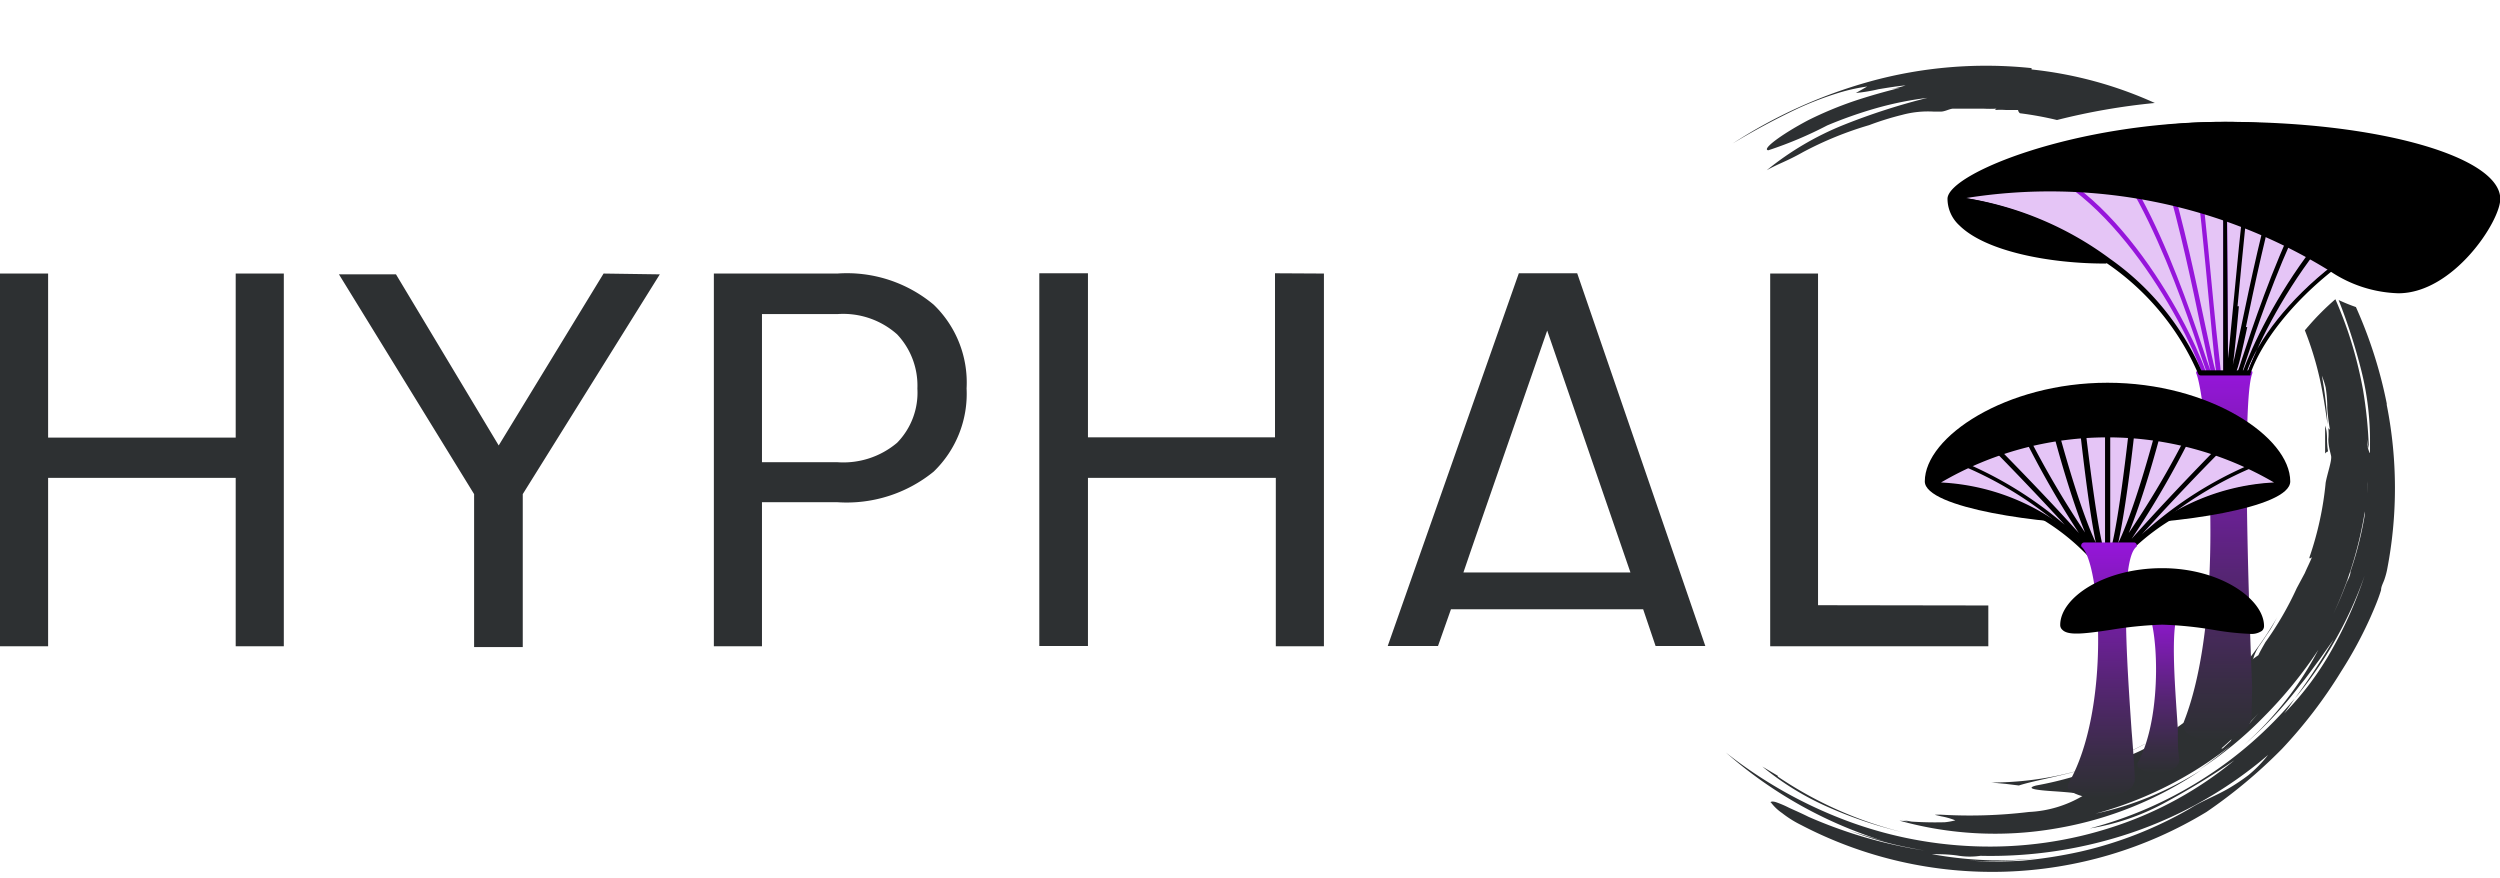 <svg id="Layer_2" data-name="Layer 2" xmlns="http://www.w3.org/2000/svg" xmlns:xlink="http://www.w3.org/1999/xlink" viewBox="0 0 92.49 32.48"><defs><style>.colored-logo-1{fill:#e5c5f6;}.colored-logo-2{fill:#2d3032;}.colored-logo-3{fill:url(#linear-gradient);}.colored-logo-4{clip-path:url(#clip-path);}.colored-logo-5{fill:#9615db;}.colored-logo-6{clip-path:url(#clip-path-2);}.colored-logo-7{fill:url(#linear-gradient-2);}.colored-logo-8{fill:url(#linear-gradient-3);}</style><linearGradient id="linear-gradient" x1="535.8" y1="409.92" x2="535.8" y2="396.22" gradientUnits="userSpaceOnUse"><stop offset="0" stop-color="#2d3032"/><stop offset="0.15" stop-color="#382d44"/><stop offset="0.45" stop-color="#562574"/><stop offset="0.87" stop-color="#8619c1"/><stop offset="1" stop-color="#9615db"/></linearGradient><clipPath id="clip-path" transform="translate(-453.75 -382.52)"><path class="colored-logo-1" d="M546.15,389.88c-4.49.44-8.32,3.92-9.19,6.43h-1.84c-.87-2.51-4.7-6-9.19-6.43a19.9,19.9,0,0,1,20.22,0Z"/></clipPath><clipPath id="clip-path-2" transform="translate(-453.75 -382.52)"><path class="colored-logo-1" d="M538.15,400.45a8.15,8.15,0,0,0-6,2.76h-.92a8.17,8.17,0,0,0-6-2.76,12.17,12.17,0,0,1,12.87,0Z"/></clipPath><linearGradient id="linear-gradient-2" x1="531.48" y1="412.04" x2="531.48" y2="402.61" xlink:href="#linear-gradient"/><linearGradient id="linear-gradient-3" x1="533.6" y1="411.12" x2="533.6" y2="404.93" xlink:href="#linear-gradient"/></defs><path class="colored-logo-2" d="M539.1,394.6l0,0a11,11,0,0,1,.45,1.61A4.82,4.82,0,0,0,539.1,394.6Zm2.25,4.88c0-.14,0-.29,0-.44l-.06-.43c0,.1.07.35.1.53a16.38,16.38,0,0,0-.22-2.21,15.48,15.48,0,0,0-.55-2.13c-.14-.41-.3-.82-.47-1.21a9.62,9.62,0,0,0-1,1l0,0-.13.15a12,12,0,0,1,.67,2.39c.07.38.12.75.17,1.09a13.59,13.59,0,0,0-.21-1.8,3.09,3.09,0,0,1,.14.43,4.73,4.73,0,0,1,.06.76,7,7,0,0,0,.1.81s0,0-.06-.06a2.37,2.37,0,0,1,0,.41v0c0,.23.06.44.1.61s-.14.66-.2,1a11.94,11.94,0,0,1-.6,2.76c0,.09.06,0,.09,0-.08.2-.18.39-.26.58l-.3.56a11.84,11.84,0,0,1-1.16,2c-.09.16-.18.31-.26.48a2.63,2.63,0,0,0-.31.24l-.28.32-.3.31a14.76,14.76,0,0,1-2.84,2.28.76.76,0,0,1-.2.16c-.19.1-.37.2-.55.28l-.55.24c-.31.15-.63.26-.92.38s-.6.21-.88.28a13.15,13.15,0,0,1-1.39.33c-.42.11,0,.17.6.21s1.21.09,1.13.17a4.3,4.3,0,0,1-2,.6,18.29,18.29,0,0,1-3.25.1c-.35,0-.23,0,0,.06a2.67,2.67,0,0,1,.53.15,2.53,2.53,0,0,1-.39.07h0a13.69,13.69,0,0,1-1.68-.06,13.16,13.16,0,0,0,5.79.29,13.51,13.51,0,0,0,5.39-2.17,12.53,12.53,0,0,1-1.92,1,11.52,11.52,0,0,1-2,.62,14,14,0,0,0,6.48-3.87,14.44,14.44,0,0,0,3.48-7.31,4.61,4.61,0,0,1-.06.79A15.41,15.41,0,0,0,541.35,399.48ZM528.88,413l-.33,0L529,413l.42-.09Zm7.4-3.07-.3.28-.05,0,.38-.34Zm-16.76,1.29-.57-.34a10.38,10.38,0,0,0,2.48,1.52,15.69,15.69,0,0,0,2.76.92A14.43,14.43,0,0,1,519.52,411.25Zm20.25-13v0h0Zm.07.58c0-.16,0-.34-.07-.53h0v0c0,.17,0,.35,0,.52s0,.34,0,.51a.21.21,0,0,1,.11-.08C539.86,399.13,539.85,399,539.84,398.85Zm-4.71,9.92.35-.19c.12-.17.28-.32.34-.4.49-.44.9-.83,1.29-1.24a1.7,1.7,0,0,1,.22-.47c.13-.18.24-.36.36-.53s.21-.36.31-.54A12.7,12.7,0,0,1,535.13,408.77Zm1.52.85a10,10,0,0,0,.84-.88C537.22,409,536.94,409.33,536.65,409.62Zm5.4-12.12a16.66,16.66,0,0,0-1.14-3.57,6.62,6.62,0,0,1-.64-.26,21.32,21.32,0,0,1,.84,2.61,10.65,10.65,0,0,1,.32,2.76c0,.42,0,.32-.08.1v.34c0,.34,0,.68,0,1a9.15,9.15,0,0,1-.09,1,13,13,0,0,1-.55,2.23c0,.15-.09.29-.14.43l.07-.22a13.81,13.81,0,0,1-3,4.9,14.1,14.1,0,0,1-2.56,2.25,14,14,0,0,0,2.44-2,15.91,15.91,0,0,0,2-2.46,12.31,12.31,0,0,1-2.74,3.51,14.46,14.46,0,0,0,2.07-2.21c.25-.3.47-.62.69-.91l.55-.78a24.56,24.56,0,0,1-1.44,2.19,14.75,14.75,0,0,0,2.58-4.54,15.22,15.22,0,0,1-1.2,2.72,11,11,0,0,1-1.78,2.38c.14-.18.27-.37.4-.56a14.67,14.67,0,0,1-3.44,3,14.87,14.87,0,0,1-4.15,1.81,8.66,8.66,0,0,0,2.72-.92,28.17,28.17,0,0,0,2.63-1.6,13.69,13.69,0,0,1-4.45,2.45,14.62,14.62,0,0,1-5.14.73,15.12,15.12,0,0,1-5.07-1.07,16.59,16.59,0,0,1-4.15-2.4s0,0,0,0a16.06,16.06,0,0,0,5.95,3.31c-.43-.13-.94-.27-1.43-.44a13.42,13.42,0,0,0,2.36.67,14,14,0,0,0,2.48.28h0a16.25,16.25,0,0,0,5.7-.87,15.31,15.31,0,0,0,5-2.86,4.75,4.75,0,0,1-.73.75,7.51,7.51,0,0,1-.75.5c-.49.28-1,.47-1.42.74a14.53,14.53,0,0,1-4.06,1.59,17.11,17.11,0,0,1-2.11.33,15.64,15.64,0,0,1-2,0,15.54,15.54,0,0,0,2.55-.09,15.07,15.07,0,0,1-1.63.08,14.33,14.33,0,0,1-2.29-.23c.25,0,.63,0,1,.06a2.71,2.71,0,0,0,.81,0,17.2,17.2,0,0,1-6.37-1.44c-.3-.15-.54-.25-.73-.34a3.84,3.84,0,0,0-.44-.19c-.21-.08-.27,0-.22,0a1.72,1.72,0,0,0,.41.39,4,4,0,0,0,.7.44,15.28,15.28,0,0,0,15-.48,18.84,18.84,0,0,0,2.79-2.33,17.56,17.56,0,0,0,2.2-2.88,15.26,15.26,0,0,0,1.08-2c.15-.34.29-.67.39-1,0-.14.09-.28.13-.41a2.77,2.77,0,0,0,.09-.33A15.79,15.79,0,0,0,542.05,397.5Zm-13.14-12.41a16.13,16.13,0,0,0-6,.5,18.29,18.29,0,0,0-5.06,2.29,26.85,26.85,0,0,1,2.42-1.3,12.26,12.26,0,0,1,1.36-.53,7,7,0,0,1,1.2-.28l-.42.24a6.2,6.2,0,0,0,.84-.14c.36-.06.74-.12,1-.14a3.5,3.5,0,0,1-.69.15l.48-.06c-.48.12-1.07.28-1.67.48a13.6,13.6,0,0,0-1.73.72c-1,.53-1.73,1.08-1.47,1.11a14.42,14.42,0,0,0,2.18-.92,16.11,16.11,0,0,1,1.82-.64,12.41,12.41,0,0,1,1.89-.38,24,24,0,0,0-3.1,1,11,11,0,0,0-2.85,1.68c.44-.25.72-.32,1.34-.67a12.88,12.88,0,0,1,2.45-1,10.61,10.61,0,0,1,1.22-.38,3.68,3.68,0,0,1,1.19-.12l.23,0c.16,0,.3-.09.45-.11h.44l.35,0h.35a4.36,4.36,0,0,0,.48,0s0,0-.06.05a2.92,2.92,0,0,1,.42,0h.44a.19.19,0,0,0,.07.12,12.69,12.69,0,0,1,1.37.25,24.23,24.23,0,0,1,3.62-.63A14.77,14.77,0,0,0,528.91,385.09Zm4.19,25a11.68,11.68,0,0,1-2.77,1.07,12,12,0,0,1-2.92.36l.54.05.49.06c.49-.16,1.31-.3,2.18-.54a11.35,11.35,0,0,0,2.49-1Zm6.67-11.82h0v0ZM524.92,413l-.81-.15.21.05a10.44,10.44,0,0,0,1.28.19h0Z" transform="translate(-453.75 -382.52)"/><path class="colored-logo-2" d="M464.25,392.64v13.79h-1.78V400.2h-6.94v6.23h-1.78V392.64h1.78v6.07h6.94v-6.07Zm11.83,0L472.2,399l-3.8-6.33h-2.11l5,8.13v5.66h1.8v-5.66l5.07-8.13Zm13.43,4.25a4,4,0,0,1-1.22,3.08,5.1,5.1,0,0,1-3.56,1.13h-2.79v5.33h-1.78V392.64h4.57a5,5,0,0,1,3.56,1.15A4,4,0,0,1,489.51,396.89Zm-1.82,0a2.76,2.76,0,0,0-.75-2,3,3,0,0,0-2.21-.75h-2.79v5.48h2.79a3.08,3.08,0,0,0,2.21-.72A2.65,2.65,0,0,0,487.69,396.9Zm13.23-4.26v6.07H494v-6.07H492.2v13.79H494V400.2h6.95v6.23h1.78V392.64Zm15.92,13.79H515l-.46-1.36h-7.11l-.48,1.36h-1.86l4.85-13.79h2.16Zm-2.77-2.72-.74-2.15h0l-2.34-6.8-2.36,6.8h0l-.47,1.36h0l-.27.79Zm6.94,1.21V392.64h-1.77v13.79h8.07v-1.51Z" transform="translate(-453.75 -382.52)"/><g id="Main_Edited" data-name="Main Edited"><path class="colored-logo-3" d="M537.05,408.93a.86.86,0,0,1-.57.83,2,2,0,0,1-.82.16,1.55,1.55,0,0,1-1-.28.4.4,0,0,1-.11-.43c1.6-4.09.84-11.89.46-12.86a.1.1,0,0,1,0-.09.08.08,0,0,1,.07,0H537a.08.08,0,0,1,.07,0,.1.1,0,0,1,0,.09c-.37,1-.14,8.14,0,11.59Z" transform="translate(-453.75 -382.52)"/><path class="colored-logo-1" d="M546.15,389.88c-4.49.44-8.32,3.92-9.19,6.43h-1.84c-.87-2.51-4.7-6-9.19-6.43a19.9,19.9,0,0,1,20.22,0Z" transform="translate(-453.75 -382.52)"/><g class="colored-logo-4"><path class="colored-logo-5" d="M535,396.34c-.8-2.31-4.51-5.92-9.11-6.37l0-.18c4.68.46,8.45,4.13,9.27,6.49Zm.36-.06c-.69-2-3.74-7.6-7.43-8l0,.18c3.56.35,6.62,5.95,7.28,7.84Zm.19,0c-.05-.12-.1-.28-.17-.47-.79-2.39-2.89-8.71-5.43-9l0,.19c2.42.24,4.57,6.71,5.28,8.84.07.19.12.35.16.47Zm.18,0c-.08-.21-.21-.87-.39-1.7-.66-3.16-1.9-9.06-3.37-9.21v.19c1.33.13,2.6,6.16,3.2,9.06.19.87.32,1.5.4,1.72Zm.18,0c0-.12-.14-1.2-.26-2.45-.59-6.24-1-9.87-1.65-9.93l0,.19c.08,0,.39.28.82,3.52.27,2,.5,4.45.67,6.24.14,1.54.22,2.35.27,2.49Zm.19-13.76H536v13.79h.18Z" transform="translate(-453.75 -382.52)"/><path class="colored-5" d="M537.05,396.34l-.18-.06c.82-2.36,4.59-6,9.27-6.49l0,.18C541.56,390.42,537.85,394,537.05,396.34Zm7.09-7.84,0-.18c-3.69.36-6.74,6-7.43,8l.17.06C537.52,394.45,540.58,388.85,544.14,388.5Zm-7.3,7.37c.71-2.13,2.86-8.6,5.28-8.84l0-.19c-2.54.26-4.64,6.58-5.44,9-.06.19-.11.35-.16.47l.18.06C536.72,396.22,536.77,396.06,536.84,395.87Zm0-1.25c.6-2.9,1.87-8.93,3.2-9.06v-.19c-1.47.15-2.71,6.05-3.37,9.21-.18.83-.31,1.49-.39,1.7l.17.06C536.57,396.12,536.7,395.49,536.89,394.62Zm-.31-.77c.17-1.79.4-4.24.67-6.24.43-3.24.74-3.52.82-3.52l0-.19c-.6.06-1.06,3.69-1.65,9.93-.12,1.25-.22,2.33-.26,2.45l.17.06C536.36,396.2,536.44,395.39,536.58,393.85Zm-.45-11.33H536v13.79h.18Z" transform="translate(-453.75 -382.52)"/></g><path class="colored-5" d="M537,396.41h-1.84a.11.11,0,0,1-.09-.07,9.51,9.51,0,0,0-3.39-4.09,11.75,11.75,0,0,0-5.72-2.28.08.08,0,0,1-.08-.07.1.1,0,0,1,0-.1,20,20,0,0,1,20.32,0,.1.1,0,0,1,0,.1.08.08,0,0,1-.08.07c-4.6.45-8.31,4.06-9.11,6.37A.11.11,0,0,1,537,396.41Zm-1.77-.19h1.7c.85-2.31,4.46-5.83,9-6.4a19.78,19.78,0,0,0-19.64,0,12.14,12.14,0,0,1,5.53,2.28A9.91,9.91,0,0,1,535.19,396.22Z" transform="translate(-453.75 -382.52)"/><path class="colored-5" d="M546.25,389.88c0,.83-1.74,3.49-3.77,3.49a4.76,4.76,0,0,1-2.53-.82,19.68,19.68,0,0,0-13.48-2.7,12.19,12.19,0,0,1,5.27,2.25.09.09,0,0,1,0,.1.12.12,0,0,1-.13.07c-2,0-4.39-.44-5.37-1.41a1.34,1.34,0,0,1-.44-1v0c.06-.94,4.75-2.83,10.2-2.83C541.67,387,546.25,388.31,546.25,389.88Z" transform="translate(-453.75 -382.52)"/></g><g id="Secondary"><path class="colored-5" d="M538.48,400.33c0,1-4.38,1.59-6.76,1.59s-6.76-.6-6.76-1.59c0-1.65,3-3.65,6.76-3.65S538.48,398.68,538.48,400.33Z" transform="translate(-453.75 -382.52)"/><path class="colored-logo-1" d="M538.15,400.45a8.15,8.15,0,0,0-6,2.76h-.92a8.17,8.17,0,0,0-6-2.76,12.17,12.17,0,0,1,12.87,0Z" transform="translate(-453.75 -382.52)"/><g class="colored-logo-6"><path class="colored-5" d="M531.26,403.3a.09.09,0,0,1-.07,0,8.15,8.15,0,0,0-5.9-2.73.09.09,0,0,1-.1-.09.09.09,0,0,1,.09-.09,8.32,8.32,0,0,1,6.05,2.79.09.09,0,0,1,0,.13Zm.14,0a.1.1,0,0,0,0-.13,14.15,14.15,0,0,0-5-3.55.09.09,0,0,0-.12,0,.1.1,0,0,0,.05.12,13.88,13.88,0,0,1,4.95,3.5.08.08,0,0,0,.07,0Zm.07,0a.09.09,0,0,0,0-.13c-1.59-1.89-4-4.27-4-4.3a.09.09,0,1,0-.13.13s2.39,2.41,4,4.29a.11.11,0,0,0,.07,0Zm.08,0a.09.09,0,0,0,0-.13,34.49,34.49,0,0,1-3-5,.09.09,0,0,0-.12,0,.09.09,0,0,0,0,.12,35.07,35.07,0,0,0,3,5.08.09.09,0,0,0,.07,0Zm.08,0a.1.1,0,0,0,0-.13c-.79-.92-2-5.74-2-5.79a.09.09,0,0,0-.11-.06.09.09,0,0,0-.07.11c0,.2,1.2,4.9,2,5.86a.08.08,0,0,0,.07,0Zm.07,0a.09.09,0,0,0,0-.13c-.28-.33-.73-4.09-1-6.54a.11.11,0,0,0-.1-.08.1.1,0,0,0-.09.1c.07.63.61,6.15,1,6.64a.11.11,0,0,0,.07,0Zm.11-.07v-7.36a.09.09,0,1,0-.18,0v7.36a.09.09,0,0,0,.18,0Z" transform="translate(-453.75 -382.52)"/><path class="colored-5" d="M532.18,403.3l-.06,0a.09.09,0,0,1,0-.13,8.32,8.32,0,0,1,6-2.79.09.09,0,0,1,.09.09.11.11,0,0,1-.1.09,8.15,8.15,0,0,0-5.9,2.73A.11.11,0,0,1,532.18,403.3Zm0,0a14,14,0,0,1,4.94-3.5.09.09,0,0,0,.06-.12.09.09,0,0,0-.12,0,14.15,14.15,0,0,0-5,3.55.09.09,0,0,0,0,.13l.06,0A.09.09,0,0,0,532.17,403.27Zm-.07,0c1.59-1.88,3.95-4.26,4-4.29a.09.09,0,0,0,0-.13.1.1,0,0,0-.13,0s-2.39,2.41-4,4.3a.09.09,0,0,0,0,.13.08.08,0,0,0,.06,0A.11.11,0,0,0,532.1,403.27Zm-.08,0a35.07,35.07,0,0,0,3-5.08.1.1,0,0,0,0-.12.11.11,0,0,0-.13,0,33.24,33.24,0,0,1-3,5,.09.09,0,0,0,0,.13l.06,0A.11.11,0,0,0,532,403.27Zm-.08,0c.81-1,2-5.66,2-5.86a.08.08,0,0,0-.06-.11.11.11,0,0,0-.12.06c0,.05-1.19,4.86-2,5.79a.09.09,0,0,0,0,.13l.06,0A.09.09,0,0,0,531.94,403.27Zm-.07,0c.41-.49,1-6,1-6.64a.08.08,0,0,0-.08-.1.09.09,0,0,0-.1.08c-.24,2.45-.69,6.21-1,6.54a.09.09,0,0,0,0,.13.08.08,0,0,0,.06,0A.11.11,0,0,0,531.87,403.27Zm-.06-.06v-7.36a.09.09,0,1,0-.18,0v7.36a.09.09,0,0,0,.18,0Z" transform="translate(-453.75 -382.52)"/></g><path class="colored-5" d="M532.18,403.3h-.92a.09.09,0,0,1-.07,0,8.15,8.15,0,0,0-5.9-2.73.08.08,0,0,1-.09-.06.08.08,0,0,1,0-.1,12.25,12.25,0,0,1,13,0,.09.09,0,0,1,0,.1.09.09,0,0,1-.09.06,8.15,8.15,0,0,0-5.9,2.73A.09.09,0,0,1,532.18,403.3Zm-.88-.18h.84a8.23,8.23,0,0,1,5.74-2.75,12.2,12.2,0,0,0-12.32,0A8.23,8.23,0,0,1,531.3,403.12Z" transform="translate(-453.75 -382.52)"/><path class="colored-logo-7" d="M532.61,409.55c.06.71.1,1.33.12,1.78v0c0,.17-.08.39-.46.53a2.49,2.49,0,0,1-.93.16,1.62,1.62,0,0,1-1.05-.27.23.23,0,0,1,0-.27c1.56-2.75,1.17-8.14.47-8.73a.09.09,0,0,1,0-.1.11.11,0,0,1,.09-.06h1.86a.09.09,0,0,1,.08.06.08.08,0,0,1,0,.1C532.16,403.24,532.45,407.19,532.61,409.55Z" transform="translate(-453.75 -382.52)"/></g><g id="Tertiary"><path class="colored-logo-8" d="M534.32,409.47c0,.46,0,.86.06,1.15v0a.43.43,0,0,1-.31.38,1.38,1.38,0,0,1-.55.1,1,1,0,0,1-.66-.18.18.18,0,0,1,0-.22c.94-1.77.71-5.25.29-5.63a.08.08,0,0,1,0-.1.08.08,0,0,1,.08-.06h1.12a.08.08,0,0,1,.08.06.08.08,0,0,1,0,.1C534,405.38,534.22,407.94,534.32,409.47Z" transform="translate(-453.75 -382.52)"/><path class="colored-5" d="M537.51,405.68a.23.23,0,0,1-.08.18.69.69,0,0,1-.46.11,10.14,10.14,0,0,1-1.34-.15,13.91,13.91,0,0,0-1.89-.19,14.23,14.23,0,0,0-1.89.19c-1,.15-1.59.22-1.8,0a.23.23,0,0,1-.08-.18c0-1,1.61-2.1,3.77-2.1S537.51,404.69,537.51,405.68Z" transform="translate(-453.75 -382.52)"/></g></svg>